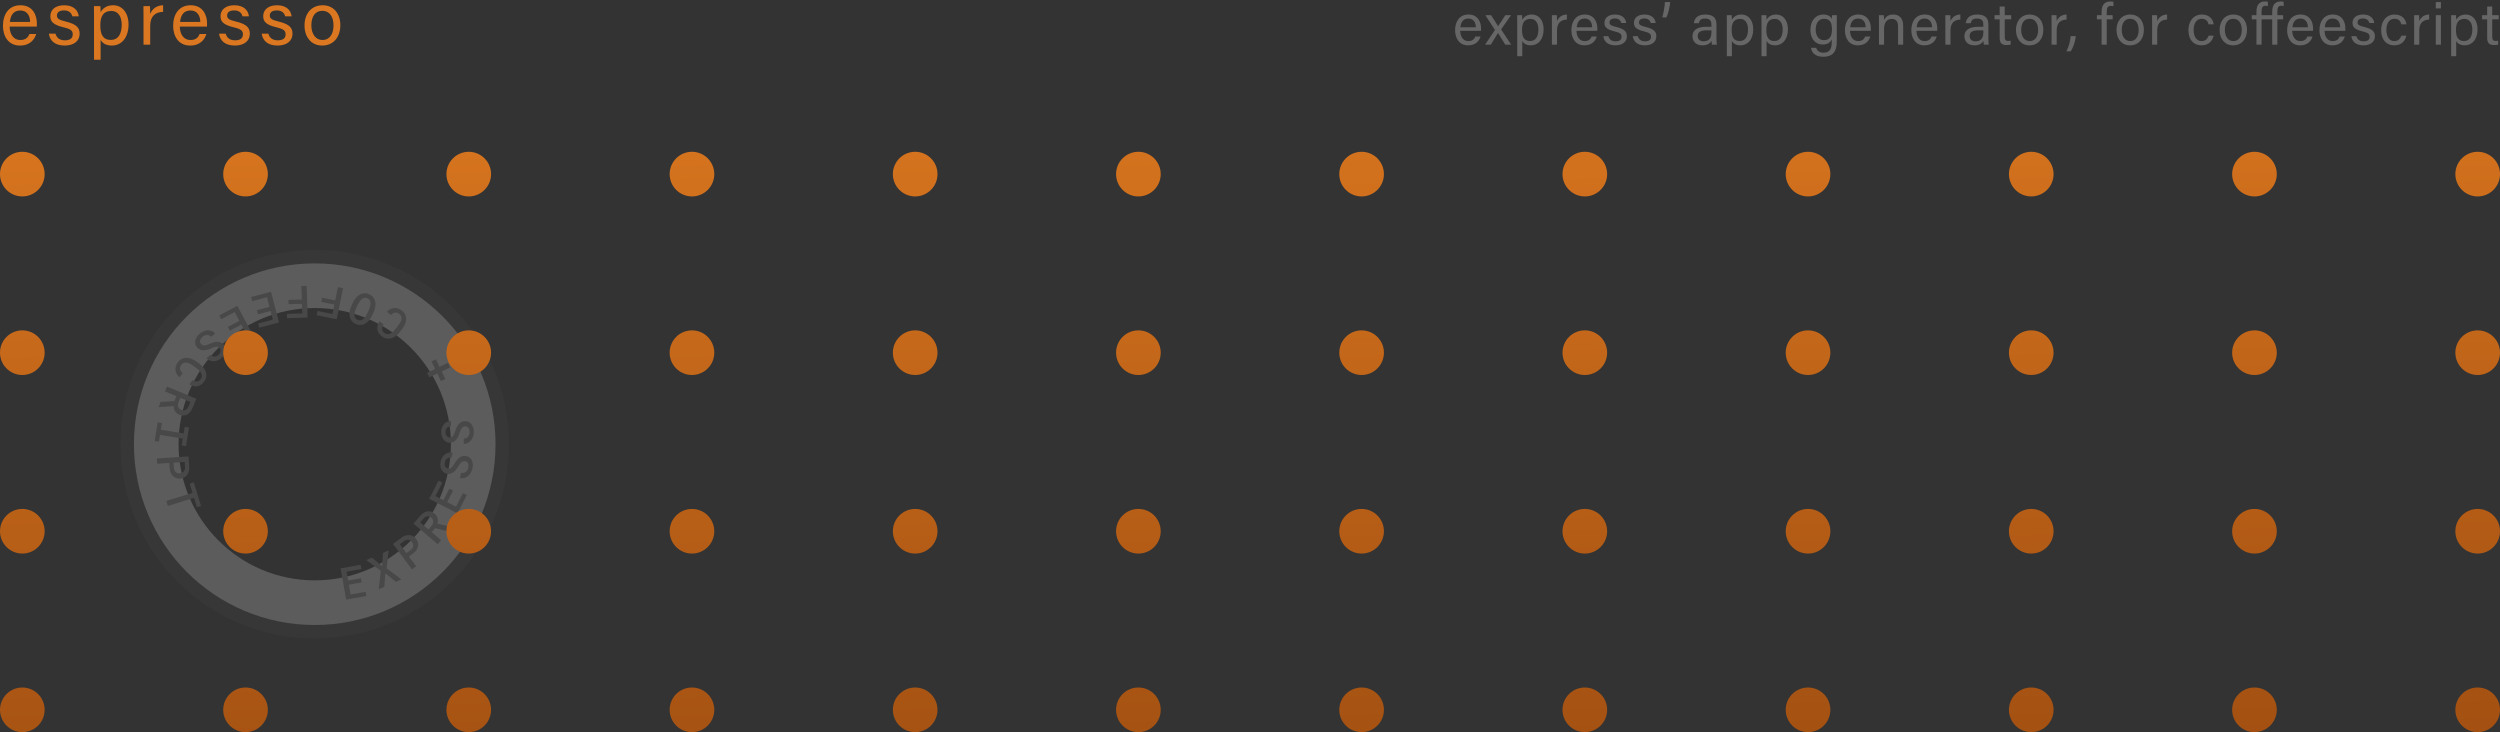 <?xml version="1.0" encoding="UTF-8"?>
<svg width="560px" height="164px" viewBox="0 0 560 164" version="1.1" xmlns="http://www.w3.org/2000/svg" xmlns:xlink="http://www.w3.org/1999/xlink">
    <rect x="0" y="0" width="560" height="164" fill="#333333" stroke="none"/>
    <!-- Generator: Sketch 46.2 (44496) - http://www.bohemiancoding.com/sketch -->
    <title>espresso</title>
    <desc>Created with Sketch.</desc>
    <defs>
        <circle id="path-1" cx="36.5" cy="35.5" r="35.5"></circle>
        <linearGradient x1="42.681%" y1="-11.347%" x2="60.872%" y2="138.005%" id="linearGradient-2">
            <stop stop-color="#D9761F" offset="0%"></stop>
            <stop stop-color="#93450E" offset="100%"></stop>
        </linearGradient>
    </defs>
    <g id="Page-1" stroke="none" stroke-width="1" fill="none" fill-rule="evenodd">
        <g id="espresso-copy-3" transform="translate(-89, -65)">
            <g id="espresso" transform="translate(89, 63)">
                <g id="Group" opacity="0.2" transform="translate(34, 66)">
                    <g id="Oval-2">
                        <circle stroke-opacity="0.206" stroke="#9B9B9B" stroke-width="8" cx="36.5" cy="35.5" r="39.5"></circle>
                        <use stroke="#FFFFFF" stroke-width="10" xlink:href="#path-1"></use>
                    </g>
                    <path d="M47.016,66.455 L44.136,66.967 L44.527,69.164 L47.897,68.564 L48.064,69.507 L43.536,70.312 L42.291,63.312 L46.786,62.513 L46.955,63.465 L43.619,64.058 L43.97,66.034 L46.85,65.522 L47.016,66.455 Z M51.594,62.799 L51.799,59.827 L53.068,59.279 L52.606,63.319 L55.932,65.786 L54.672,66.33 L52.315,64.418 L52.091,67.446 L50.818,67.996 L51.301,63.883 L48.047,61.448 L49.307,60.904 L51.594,62.799 Z M57.596,60.663 L59.219,62.851 L58.278,63.549 L54.043,57.839 L55.953,56.422 C56.24,56.214 56.535,56.061 56.838,55.964 C57.141,55.867 57.437,55.83 57.726,55.853 C58.014,55.876 58.288,55.96 58.548,56.106 C58.808,56.252 59.04,56.462 59.244,56.736 C59.441,57.003 59.571,57.28 59.632,57.567 C59.693,57.854 59.692,58.138 59.629,58.42 C59.566,58.702 59.444,58.973 59.262,59.233 C59.08,59.493 58.848,59.73 58.565,59.944 L57.596,60.663 Z M57.032,59.902 L58.001,59.184 C58.16,59.065 58.285,58.935 58.375,58.794 C58.464,58.653 58.521,58.506 58.546,58.353 C58.571,58.201 58.563,58.048 58.521,57.892 C58.478,57.737 58.405,57.589 58.3,57.448 C58.19,57.299 58.065,57.179 57.924,57.088 C57.784,56.998 57.636,56.94 57.481,56.916 C57.325,56.892 57.166,56.901 57.003,56.945 C56.841,56.988 56.679,57.067 56.518,57.183 L55.549,57.901 L57.032,59.902 Z M63.468,54.303 L62.697,55.211 L64.811,57.007 L64.052,57.9 L58.634,53.297 L60.088,51.586 C60.326,51.31 60.579,51.084 60.847,50.907 C61.114,50.731 61.388,50.614 61.669,50.558 C61.949,50.502 62.231,50.513 62.515,50.591 C62.798,50.67 63.077,50.825 63.35,51.057 C63.533,51.213 63.679,51.379 63.788,51.554 C63.897,51.73 63.976,51.913 64.024,52.103 C64.071,52.293 64.09,52.488 64.078,52.688 C64.067,52.887 64.031,53.088 63.971,53.289 L67.222,54.077 L67.267,54.115 L66.458,55.068 L63.468,54.303 Z M61.975,54.598 L62.674,53.776 C62.8,53.627 62.895,53.472 62.958,53.313 C63.021,53.153 63.052,52.994 63.051,52.837 C63.05,52.68 63.014,52.529 62.943,52.384 C62.872,52.238 62.764,52.103 62.617,51.979 C62.466,51.85 62.312,51.76 62.155,51.708 C61.999,51.656 61.843,51.641 61.689,51.661 C61.535,51.682 61.384,51.738 61.235,51.83 C61.087,51.922 60.945,52.045 60.81,52.199 L60.114,53.018 L61.975,54.598 Z M67.501,45.877 L66.166,48.479 L68.151,49.498 L69.714,46.452 L70.565,46.889 L68.465,50.982 L62.14,47.736 L64.224,43.674 L65.085,44.115 L63.537,47.13 L65.323,48.046 L66.658,45.444 L67.501,45.877 Z M70.247,39.323 C70.082,39.282 69.929,39.281 69.788,39.318 C69.646,39.355 69.512,39.424 69.387,39.525 C69.261,39.627 69.141,39.755 69.028,39.909 C68.914,40.064 68.802,40.235 68.692,40.422 C68.546,40.675 68.382,40.918 68.199,41.153 C68.017,41.388 67.816,41.588 67.596,41.753 C67.375,41.918 67.137,42.037 66.879,42.109 C66.621,42.181 66.344,42.181 66.047,42.107 C65.75,42.034 65.5,41.904 65.296,41.718 C65.092,41.531 64.935,41.311 64.823,41.055 C64.712,40.8 64.648,40.519 64.629,40.212 C64.611,39.906 64.641,39.598 64.717,39.288 C64.799,38.957 64.927,38.659 65.102,38.395 C65.276,38.131 65.482,37.914 65.72,37.743 C65.959,37.573 66.222,37.456 66.511,37.393 C66.8,37.331 67.101,37.336 67.415,37.41 L67.134,38.548 C66.956,38.521 66.788,38.519 66.63,38.542 C66.471,38.565 66.327,38.616 66.197,38.696 C66.066,38.776 65.954,38.885 65.859,39.023 C65.765,39.16 65.693,39.329 65.644,39.528 C65.602,39.698 65.585,39.862 65.593,40.018 C65.601,40.174 65.635,40.316 65.694,40.443 C65.753,40.57 65.835,40.678 65.941,40.768 C66.046,40.858 66.174,40.921 66.326,40.959 C66.487,40.999 66.637,40.992 66.776,40.939 C66.915,40.887 67.045,40.805 67.166,40.694 C67.287,40.583 67.402,40.45 67.509,40.293 C67.617,40.137 67.72,39.972 67.82,39.799 C67.976,39.533 68.149,39.284 68.339,39.053 C68.529,38.821 68.736,38.628 68.961,38.472 C69.185,38.316 69.427,38.208 69.687,38.149 C69.947,38.089 70.225,38.095 70.522,38.169 C70.828,38.245 71.083,38.376 71.284,38.564 C71.486,38.751 71.639,38.973 71.743,39.231 C71.847,39.488 71.904,39.77 71.913,40.077 C71.923,40.385 71.889,40.695 71.812,41.008 C71.759,41.22 71.687,41.425 71.594,41.623 C71.501,41.821 71.39,42.006 71.261,42.177 C71.131,42.348 70.986,42.5 70.823,42.635 C70.661,42.769 70.485,42.877 70.295,42.959 C70.106,43.041 69.903,43.093 69.689,43.114 C69.474,43.134 69.248,43.117 69.01,43.061 L69.293,41.919 C69.505,41.955 69.698,41.954 69.872,41.916 C70.045,41.879 70.199,41.81 70.333,41.709 C70.467,41.608 70.581,41.479 70.675,41.323 C70.769,41.167 70.841,40.986 70.892,40.78 C70.934,40.61 70.953,40.445 70.949,40.286 C70.944,40.128 70.916,39.983 70.862,39.853 C70.809,39.722 70.731,39.611 70.628,39.518 C70.525,39.426 70.398,39.361 70.247,39.323 Z M70.222,31.517 C70.053,31.515 69.904,31.548 69.774,31.616 C69.645,31.685 69.53,31.783 69.431,31.91 C69.332,32.037 69.244,32.189 69.169,32.366 C69.093,32.542 69.023,32.734 68.959,32.942 C68.874,33.22 68.77,33.495 68.646,33.765 C68.522,34.036 68.371,34.276 68.195,34.487 C68.018,34.698 67.812,34.868 67.578,34.997 C67.343,35.126 67.073,35.188 66.767,35.185 C66.461,35.181 66.188,35.111 65.947,34.976 C65.706,34.841 65.503,34.662 65.336,34.439 C65.17,34.215 65.043,33.957 64.955,33.662 C64.868,33.368 64.826,33.062 64.83,32.743 C64.835,32.401 64.891,32.082 65.001,31.785 C65.111,31.489 65.262,31.23 65.455,31.01 C65.648,30.789 65.879,30.616 66.145,30.489 C66.412,30.362 66.707,30.299 67.029,30.3 L67.014,31.472 C66.835,31.486 66.671,31.522 66.522,31.58 C66.373,31.638 66.245,31.721 66.136,31.829 C66.027,31.937 65.942,32.068 65.882,32.224 C65.821,32.379 65.79,32.56 65.787,32.765 C65.785,32.94 65.806,33.103 65.849,33.254 C65.893,33.404 65.958,33.534 66.044,33.644 C66.131,33.755 66.236,33.841 66.359,33.905 C66.482,33.968 66.621,34.001 66.777,34.003 C66.943,34.005 67.088,33.965 67.211,33.881 C67.334,33.798 67.442,33.689 67.535,33.553 C67.628,33.418 67.709,33.262 67.778,33.085 C67.847,32.909 67.91,32.725 67.968,32.534 C68.06,32.238 68.171,31.957 68.303,31.688 C68.435,31.42 68.593,31.184 68.776,30.981 C68.959,30.778 69.171,30.618 69.41,30.501 C69.649,30.383 69.921,30.327 70.227,30.33 C70.543,30.334 70.821,30.405 71.06,30.541 C71.299,30.678 71.498,30.859 71.658,31.086 C71.818,31.313 71.938,31.575 72.017,31.872 C72.096,32.169 72.134,32.479 72.13,32.801 C72.127,33.019 72.103,33.235 72.058,33.45 C72.013,33.664 71.947,33.869 71.86,34.065 C71.773,34.261 71.666,34.442 71.538,34.61 C71.411,34.778 71.264,34.923 71.098,35.046 C70.932,35.17 70.747,35.266 70.542,35.335 C70.338,35.404 70.114,35.439 69.87,35.439 L69.885,34.262 C70.1,34.248 70.287,34.204 70.448,34.128 C70.608,34.051 70.742,33.949 70.85,33.82 C70.957,33.691 71.039,33.54 71.095,33.367 C71.151,33.193 71.18,33.001 71.183,32.789 C71.185,32.613 71.166,32.449 71.125,32.295 C71.085,32.142 71.024,32.007 70.943,31.892 C70.861,31.777 70.76,31.687 70.638,31.62 C70.517,31.553 70.378,31.519 70.222,31.517 Z M63.463,18.646 L62.655,16.965 L63.645,16.489 L64.453,18.171 L66.341,17.264 L66.834,18.289 L64.946,19.196 L65.756,20.882 L64.765,21.358 L63.956,19.672 L62.169,20.53 L61.676,19.505 L63.463,18.646 Z M52.656,5.836 C52.892,5.587 53.148,5.391 53.424,5.25 C53.7,5.108 53.985,5.025 54.277,5 C54.57,4.974 54.864,5.008 55.161,5.102 C55.458,5.196 55.747,5.353 56.029,5.573 C56.37,5.84 56.616,6.139 56.766,6.469 C56.917,6.8 56.989,7.144 56.981,7.502 C56.974,7.86 56.894,8.224 56.742,8.592 C56.59,8.961 56.381,9.318 56.115,9.664 L55.516,10.429 C55.247,10.768 54.95,11.055 54.625,11.291 C54.3,11.527 53.964,11.691 53.616,11.785 C53.268,11.878 52.915,11.892 52.558,11.825 C52.201,11.759 51.855,11.594 51.519,11.332 C51.224,11.101 50.995,10.852 50.833,10.584 C50.67,10.316 50.569,10.039 50.529,9.752 C50.489,9.464 50.51,9.168 50.591,8.864 C50.672,8.56 50.808,8.257 50.998,7.955 L51.921,8.677 C51.808,8.853 51.723,9.027 51.665,9.199 C51.607,9.371 51.582,9.537 51.589,9.697 C51.595,9.857 51.641,10.012 51.725,10.16 C51.809,10.309 51.936,10.449 52.105,10.582 C52.313,10.744 52.524,10.833 52.74,10.848 C52.955,10.864 53.169,10.826 53.381,10.733 C53.594,10.641 53.801,10.505 54.003,10.324 C54.204,10.142 54.395,9.937 54.576,9.706 L55.18,8.933 C55.369,8.692 55.527,8.451 55.656,8.21 C55.784,7.97 55.868,7.737 55.908,7.512 C55.947,7.287 55.933,7.073 55.864,6.87 C55.795,6.667 55.656,6.484 55.446,6.319 C55.122,6.067 54.805,5.966 54.492,6.017 C54.179,6.068 53.876,6.249 53.583,6.561 L52.656,5.836 Z M45.069,3.748 C45.246,3.367 45.464,3.024 45.724,2.719 C45.983,2.414 46.272,2.173 46.589,1.996 C46.906,1.818 47.247,1.717 47.611,1.694 C47.975,1.671 48.352,1.749 48.742,1.93 C49.129,2.109 49.429,2.345 49.641,2.637 C49.854,2.929 49.994,3.253 50.06,3.609 C50.127,3.964 50.128,4.339 50.062,4.732 C49.997,5.125 49.876,5.512 49.699,5.893 L49.318,6.717 C49.2,6.971 49.064,7.209 48.909,7.431 C48.754,7.654 48.584,7.853 48.401,8.028 C48.218,8.203 48.021,8.352 47.811,8.476 C47.602,8.599 47.382,8.687 47.152,8.738 C46.922,8.789 46.683,8.802 46.434,8.777 C46.186,8.752 45.933,8.679 45.676,8.56 C45.286,8.38 44.983,8.142 44.766,7.848 C44.549,7.554 44.405,7.228 44.334,6.87 C44.263,6.513 44.26,6.135 44.325,5.739 C44.39,5.342 44.511,4.953 44.688,4.572 L45.069,3.748 Z M45.751,5.076 C45.642,5.319 45.553,5.57 45.483,5.829 C45.414,6.087 45.384,6.333 45.395,6.565 C45.406,6.798 45.464,7.01 45.571,7.201 C45.678,7.393 45.853,7.544 46.095,7.656 C46.334,7.767 46.56,7.801 46.772,7.757 C46.984,7.714 47.18,7.619 47.361,7.473 C47.542,7.327 47.705,7.144 47.852,6.923 C48,6.703 48.131,6.472 48.246,6.231 L48.632,5.398 C48.741,5.155 48.831,4.905 48.903,4.65 C48.975,4.394 49.008,4.149 49.003,3.916 C48.999,3.682 48.945,3.47 48.841,3.278 C48.738,3.087 48.567,2.936 48.328,2.825 C48.085,2.713 47.856,2.679 47.641,2.722 C47.425,2.766 47.225,2.859 47.04,3.003 C46.855,3.147 46.687,3.33 46.536,3.55 C46.385,3.771 46.252,4.002 46.137,4.243 L45.751,5.076 Z M38.163,2.688 L41.086,3.286 L41.693,0.32 L42.851,0.557 L41.426,7.522 L36.915,6.599 L37.108,5.652 L40.462,6.338 L40.893,4.228 L37.971,3.63 L38.163,2.688 Z M30.625,3.173 L33.607,3.093 L33.525,0.067 L34.707,0.035 L34.898,7.142 L30.295,7.266 L30.269,6.299 L33.691,6.207 L33.633,4.055 L30.65,4.135 L30.625,3.173 Z M23.545,5.484 L26.374,4.742 L25.808,2.584 L22.497,3.452 L22.254,2.527 L26.703,1.36 L28.507,8.236 L24.091,9.395 L23.846,8.46 L27.124,7.6 L26.614,5.659 L23.785,6.401 L23.545,5.484 Z M17.039,9.244 L19.621,7.871 L18.574,5.901 L15.551,7.507 L15.102,6.662 L19.164,4.503 L22.501,10.781 L18.469,12.924 L18.015,12.07 L21.008,10.48 L20.066,8.708 L17.483,10.08 L17.039,9.244 Z M11.034,13.039 C11.145,13.166 11.269,13.256 11.407,13.306 C11.544,13.357 11.693,13.377 11.854,13.366 C12.015,13.355 12.187,13.319 12.369,13.257 C12.55,13.196 12.74,13.12 12.938,13.029 C13.202,12.906 13.476,12.801 13.76,12.713 C14.044,12.625 14.324,12.576 14.599,12.567 C14.874,12.558 15.138,12.598 15.39,12.686 C15.643,12.775 15.869,12.934 16.071,13.165 C16.272,13.395 16.403,13.645 16.463,13.914 C16.523,14.184 16.526,14.455 16.47,14.728 C16.415,15.001 16.307,15.268 16.146,15.53 C15.986,15.791 15.785,16.027 15.545,16.237 C15.287,16.462 15.012,16.632 14.718,16.748 C14.424,16.865 14.13,16.924 13.837,16.928 C13.544,16.931 13.261,16.875 12.988,16.761 C12.716,16.647 12.472,16.47 12.258,16.229 L13.14,15.458 C13.27,15.582 13.407,15.68 13.55,15.752 C13.692,15.824 13.84,15.865 13.993,15.874 C14.146,15.883 14.3,15.858 14.457,15.8 C14.613,15.741 14.768,15.644 14.923,15.509 C15.055,15.394 15.163,15.27 15.245,15.137 C15.328,15.004 15.382,14.869 15.406,14.731 C15.43,14.593 15.425,14.457 15.39,14.323 C15.356,14.189 15.287,14.063 15.184,13.946 C15.075,13.821 14.948,13.74 14.804,13.704 C14.66,13.667 14.507,13.66 14.344,13.681 C14.181,13.703 14.01,13.746 13.833,13.813 C13.655,13.879 13.476,13.955 13.295,14.04 C13.014,14.168 12.73,14.273 12.442,14.354 C12.154,14.435 11.873,14.475 11.6,14.473 C11.326,14.472 11.066,14.422 10.819,14.322 C10.572,14.222 10.348,14.057 10.147,13.827 C9.939,13.589 9.806,13.335 9.748,13.066 C9.69,12.797 9.692,12.527 9.754,12.257 C9.816,11.987 9.932,11.723 10.1,11.465 C10.269,11.208 10.474,10.973 10.717,10.761 C10.881,10.618 11.058,10.491 11.248,10.382 C11.438,10.272 11.634,10.185 11.838,10.119 C12.042,10.053 12.249,10.012 12.459,9.995 C12.669,9.978 12.875,9.99 13.078,10.031 C13.28,10.073 13.476,10.146 13.663,10.253 C13.851,10.359 14.027,10.503 14.19,10.684 L13.303,11.459 C13.15,11.307 12.991,11.197 12.827,11.129 C12.664,11.06 12.498,11.029 12.33,11.035 C12.163,11.041 11.995,11.081 11.829,11.155 C11.662,11.229 11.499,11.335 11.34,11.475 C11.208,11.59 11.098,11.714 11.01,11.847 C10.923,11.979 10.864,12.114 10.833,12.252 C10.801,12.389 10.801,12.525 10.833,12.66 C10.864,12.795 10.931,12.921 11.034,13.039 Z M6.215,20.537 C5.956,20.31 5.751,20.062 5.599,19.792 C5.446,19.522 5.352,19.241 5.315,18.95 C5.278,18.658 5.3,18.363 5.382,18.063 C5.464,17.762 5.609,17.467 5.819,17.176 C6.072,16.825 6.36,16.568 6.685,16.404 C7.009,16.241 7.35,16.155 7.708,16.149 C8.066,16.142 8.432,16.207 8.807,16.344 C9.181,16.481 9.547,16.676 9.902,16.928 L10.691,17.496 C11.04,17.752 11.339,18.037 11.587,18.353 C11.836,18.668 12.014,18.998 12.121,19.342 C12.228,19.686 12.256,20.037 12.203,20.397 C12.151,20.756 12,21.109 11.751,21.455 C11.532,21.759 11.292,21.997 11.031,22.17 C10.77,22.343 10.497,22.455 10.212,22.507 C9.926,22.558 9.63,22.549 9.322,22.48 C9.015,22.411 8.707,22.287 8.398,22.109 L9.083,21.158 C9.263,21.264 9.44,21.342 9.614,21.393 C9.788,21.444 9.955,21.463 10.115,21.45 C10.275,21.437 10.427,21.385 10.572,21.295 C10.718,21.205 10.853,21.073 10.978,20.899 C11.133,20.685 11.213,20.47 11.22,20.254 C11.227,20.039 11.18,19.826 11.08,19.618 C10.979,19.409 10.835,19.207 10.645,19.013 C10.456,18.819 10.243,18.636 10.005,18.465 L9.209,17.891 C8.961,17.712 8.714,17.564 8.468,17.445 C8.223,17.326 7.987,17.252 7.76,17.221 C7.534,17.19 7.32,17.213 7.121,17.29 C6.921,17.367 6.743,17.513 6.587,17.73 C6.347,18.063 6.259,18.384 6.323,18.695 C6.386,19.005 6.579,19.301 6.902,19.582 L6.215,20.537 Z M5.066,25.842 L5.522,24.741 L2.96,23.679 L3.41,22.596 L9.976,25.32 L9.116,27.395 C8.973,27.731 8.801,28.023 8.601,28.273 C8.4,28.523 8.175,28.718 7.925,28.857 C7.675,28.997 7.403,29.072 7.109,29.084 C6.815,29.096 6.503,29.034 6.172,28.896 C5.95,28.804 5.759,28.691 5.602,28.557 C5.444,28.423 5.314,28.272 5.21,28.106 C5.106,27.94 5.029,27.76 4.979,27.566 C4.929,27.373 4.902,27.171 4.897,26.961 L1.561,27.205 L1.507,27.183 L1.986,26.028 L5.066,25.842 Z M6.397,25.104 L5.984,26.101 C5.909,26.282 5.866,26.457 5.855,26.629 C5.843,26.801 5.862,26.961 5.911,27.11 C5.961,27.259 6.041,27.392 6.153,27.509 C6.265,27.626 6.409,27.721 6.587,27.795 C6.77,27.871 6.944,27.909 7.109,27.911 C7.275,27.912 7.427,27.88 7.568,27.813 C7.708,27.746 7.835,27.646 7.948,27.514 C8.062,27.381 8.159,27.22 8.241,27.032 L8.652,26.04 L6.397,25.104 Z M8.34,31.754 L7.658,35.927 L6.699,35.771 L6.947,34.253 L1.844,33.42 L1.596,34.938 L0.642,34.782 L1.323,30.608 L2.277,30.764 L2.035,32.249 L7.138,33.082 L7.381,31.597 L8.34,31.754 Z M3.93,39.695 L1.211,39.876 L1.134,38.707 L8.227,38.234 L8.385,40.607 C8.405,40.961 8.374,41.292 8.292,41.599 C8.21,41.907 8.081,42.175 7.905,42.406 C7.73,42.636 7.511,42.821 7.247,42.961 C6.984,43.101 6.682,43.182 6.341,43.205 C6.01,43.227 5.707,43.186 5.433,43.082 C5.158,42.977 4.919,42.823 4.717,42.618 C4.514,42.413 4.352,42.163 4.231,41.87 C4.111,41.576 4.037,41.252 4.01,40.898 L3.93,39.695 Z M4.875,39.632 L4.955,40.835 C4.968,41.033 5.01,41.208 5.081,41.36 C5.151,41.512 5.244,41.64 5.358,41.743 C5.473,41.847 5.607,41.922 5.76,41.971 C5.913,42.019 6.078,42.038 6.253,42.026 C6.438,42.014 6.607,41.973 6.759,41.904 C6.911,41.836 7.039,41.742 7.144,41.624 C7.249,41.506 7.327,41.368 7.378,41.208 C7.429,41.047 7.45,40.868 7.44,40.67 L7.36,39.467 L4.875,39.632 Z M10.107,49.613 L9.469,47.526 L3.595,49.323 L3.253,48.207 L9.127,46.41 L8.493,44.337 L9.417,44.054 L11.032,49.33 L10.107,49.613 Z" id="EXPRESS-+-COFFEESCRI" fill="#9B9B9B"></path>
                </g>
                <path d="M5,46 C2.239,46 0,43.761 0,41 C0,38.239 2.239,36 5,36 C7.761,36 10,38.239 10,41 C10,43.761 7.761,46 5,46 Z M5,86 C2.239,86 0,83.761 0,81 C0,78.239 2.239,76 5,76 C7.761,76 10,78.239 10,81 C10,83.761 7.761,86 5,86 Z M5,126 C2.239,126 0,123.761 0,121 C0,118.239 2.239,116 5,116 C7.761,116 10,118.239 10,121 C10,123.761 7.761,126 5,126 Z M5,166 C2.239,166 0,163.761 0,161 C0,158.239 2.239,156 5,156 C7.761,156 10,158.239 10,161 C10,163.761 7.761,166 5,166 Z M55,46 C52.239,46 50,43.761 50,41 C50,38.239 52.239,36 55,36 C57.761,36 60,38.239 60,41 C60,43.761 57.761,46 55,46 Z M55,86 C52.239,86 50,83.761 50,81 C50,78.239 52.239,76 55,76 C57.761,76 60,78.239 60,81 C60,83.761 57.761,86 55,86 Z M55,126 C52.239,126 50,123.761 50,121 C50,118.239 52.239,116 55,116 C57.761,116 60,118.239 60,121 C60,123.761 57.761,126 55,126 Z M55,166 C52.239,166 50,163.761 50,161 C50,158.239 52.239,156 55,156 C57.761,156 60,158.239 60,161 C60,163.761 57.761,166 55,166 Z M105,46 C102.239,46 100,43.761 100,41 C100,38.239 102.239,36 105,36 C107.761,36 110,38.239 110,41 C110,43.761 107.761,46 105,46 Z M105,86 C102.239,86 100,83.761 100,81 C100,78.239 102.239,76 105,76 C107.761,76 110,78.239 110,81 C110,83.761 107.761,86 105,86 Z M105,126 C102.239,126 100,123.761 100,121 C100,118.239 102.239,116 105,116 C107.761,116 110,118.239 110,121 C110,123.761 107.761,126 105,126 Z M105,166 C102.239,166 100,163.761 100,161 C100,158.239 102.239,156 105,156 C107.761,156 110,158.239 110,161 C110,163.761 107.761,166 105,166 Z M155,46 C152.239,46 150,43.761 150,41 C150,38.239 152.239,36 155,36 C157.761,36 160,38.239 160,41 C160,43.761 157.761,46 155,46 Z M155,86 C152.239,86 150,83.761 150,81 C150,78.239 152.239,76 155,76 C157.761,76 160,78.239 160,81 C160,83.761 157.761,86 155,86 Z M155,126 C152.239,126 150,123.761 150,121 C150,118.239 152.239,116 155,116 C157.761,116 160,118.239 160,121 C160,123.761 157.761,126 155,126 Z M155,166 C152.239,166 150,163.761 150,161 C150,158.239 152.239,156 155,156 C157.761,156 160,158.239 160,161 C160,163.761 157.761,166 155,166 Z M205,46 C202.239,46 200,43.761 200,41 C200,38.239 202.239,36 205,36 C207.761,36 210,38.239 210,41 C210,43.761 207.761,46 205,46 Z M205,86 C202.239,86 200,83.761 200,81 C200,78.239 202.239,76 205,76 C207.761,76 210,78.239 210,81 C210,83.761 207.761,86 205,86 Z M205,126 C202.239,126 200,123.761 200,121 C200,118.239 202.239,116 205,116 C207.761,116 210,118.239 210,121 C210,123.761 207.761,126 205,126 Z M205,166 C202.239,166 200,163.761 200,161 C200,158.239 202.239,156 205,156 C207.761,156 210,158.239 210,161 C210,163.761 207.761,166 205,166 Z M255,46 C252.239,46 250,43.761 250,41 C250,38.239 252.239,36 255,36 C257.761,36 260,38.239 260,41 C260,43.761 257.761,46 255,46 Z M255,86 C252.239,86 250,83.761 250,81 C250,78.239 252.239,76 255,76 C257.761,76 260,78.239 260,81 C260,83.761 257.761,86 255,86 Z M255,126 C252.239,126 250,123.761 250,121 C250,118.239 252.239,116 255,116 C257.761,116 260,118.239 260,121 C260,123.761 257.761,126 255,126 Z M255,166 C252.239,166 250,163.761 250,161 C250,158.239 252.239,156 255,156 C257.761,156 260,158.239 260,161 C260,163.761 257.761,166 255,166 Z M305,46 C302.239,46 300,43.761 300,41 C300,38.239 302.239,36 305,36 C307.761,36 310,38.239 310,41 C310,43.761 307.761,46 305,46 Z M305,86 C302.239,86 300,83.761 300,81 C300,78.239 302.239,76 305,76 C307.761,76 310,78.239 310,81 C310,83.761 307.761,86 305,86 Z M305,126 C302.239,126 300,123.761 300,121 C300,118.239 302.239,116 305,116 C307.761,116 310,118.239 310,121 C310,123.761 307.761,126 305,126 Z M305,166 C302.239,166 300,163.761 300,161 C300,158.239 302.239,156 305,156 C307.761,156 310,158.239 310,161 C310,163.761 307.761,166 305,166 Z M355,46 C352.239,46 350,43.761 350,41 C350,38.239 352.239,36 355,36 C357.761,36 360,38.239 360,41 C360,43.761 357.761,46 355,46 Z M355,86 C352.239,86 350,83.761 350,81 C350,78.239 352.239,76 355,76 C357.761,76 360,78.239 360,81 C360,83.761 357.761,86 355,86 Z M355,126 C352.239,126 350,123.761 350,121 C350,118.239 352.239,116 355,116 C357.761,116 360,118.239 360,121 C360,123.761 357.761,126 355,126 Z M355,166 C352.239,166 350,163.761 350,161 C350,158.239 352.239,156 355,156 C357.761,156 360,158.239 360,161 C360,163.761 357.761,166 355,166 Z M405,46 C402.239,46 400,43.761 400,41 C400,38.239 402.239,36 405,36 C407.761,36 410,38.239 410,41 C410,43.761 407.761,46 405,46 Z M405,86 C402.239,86 400,83.761 400,81 C400,78.239 402.239,76 405,76 C407.761,76 410,78.239 410,81 C410,83.761 407.761,86 405,86 Z M405,126 C402.239,126 400,123.761 400,121 C400,118.239 402.239,116 405,116 C407.761,116 410,118.239 410,121 C410,123.761 407.761,126 405,126 Z M405,166 C402.239,166 400,163.761 400,161 C400,158.239 402.239,156 405,156 C407.761,156 410,158.239 410,161 C410,163.761 407.761,166 405,166 Z M455,46 C452.239,46 450,43.761 450,41 C450,38.239 452.239,36 455,36 C457.761,36 460,38.239 460,41 C460,43.761 457.761,46 455,46 Z M455,86 C452.239,86 450,83.761 450,81 C450,78.239 452.239,76 455,76 C457.761,76 460,78.239 460,81 C460,83.761 457.761,86 455,86 Z M455,126 C452.239,126 450,123.761 450,121 C450,118.239 452.239,116 455,116 C457.761,116 460,118.239 460,121 C460,123.761 457.761,126 455,126 Z M455,166 C452.239,166 450,163.761 450,161 C450,158.239 452.239,156 455,156 C457.761,156 460,158.239 460,161 C460,163.761 457.761,166 455,166 Z M505,46 C502.239,46 500,43.761 500,41 C500,38.239 502.239,36 505,36 C507.761,36 510,38.239 510,41 C510,43.761 507.761,46 505,46 Z M505,86 C502.239,86 500,83.761 500,81 C500,78.239 502.239,76 505,76 C507.761,76 510,78.239 510,81 C510,83.761 507.761,86 505,86 Z M505,126 C502.239,126 500,123.761 500,121 C500,118.239 502.239,116 505,116 C507.761,116 510,118.239 510,121 C510,123.761 507.761,126 505,126 Z M505,166 C502.239,166 500,163.761 500,161 C500,158.239 502.239,156 505,156 C507.761,156 510,158.239 510,161 C510,163.761 507.761,166 505,166 Z M555,46 C552.239,46 550,43.761 550,41 C550,38.239 552.239,36 555,36 C557.761,36 560,38.239 560,41 C560,43.761 557.761,46 555,46 Z M555,86 C552.239,86 550,83.761 550,81 C550,78.239 552.239,76 555,76 C557.761,76 560,78.239 560,81 C560,83.761 557.761,86 555,86 Z M555,126 C552.239,126 550,123.761 550,121 C550,118.239 552.239,116 555,116 C557.761,116 560,118.239 560,121 C560,123.761 557.761,126 555,126 Z M555,166 C552.239,166 550,163.761 550,161 C550,158.239 552.239,156 555,156 C557.761,156 560,158.239 560,161 C560,163.761 557.761,166 555,166 Z" id="Combined-Shape" fill="url(#linearGradient-2)"></path>
                <path d="M331.742,8.906 L327.088,8.906 C327.101,10.245 327.777,11.207 328.895,11.207 C329.935,11.207 330.273,10.661 330.481,10.18 L331.638,10.18 C331.378,11.025 330.663,12.156 328.856,12.156 C326.789,12.156 325.944,10.466 325.944,8.776 C325.944,6.813 326.932,5.253 328.934,5.253 C331.066,5.253 331.755,6.956 331.755,8.36 C331.755,8.568 331.755,8.737 331.742,8.906 Z M327.127,8.113 L330.598,8.113 C330.585,7.021 330.039,6.15 328.921,6.15 C327.751,6.15 327.244,6.956 327.127,8.113 Z M332.726,5.409 L334.871,8.711 L332.661,12 L333.935,12 C334.793,10.648 335.326,9.764 335.547,9.4 L335.56,9.4 C335.82,9.829 336.379,10.713 337.185,12 L338.498,12 L336.249,8.581 L338.472,5.409 L337.198,5.409 C336.418,6.592 335.872,7.45 335.586,7.866 L335.573,7.866 C335.339,7.502 334.949,6.878 334.013,5.409 L332.726,5.409 Z M340.99,14.587 L339.859,14.587 L339.859,7.021 C339.859,6.475 339.859,5.916 339.846,5.409 L340.951,5.409 C340.977,5.63 340.99,6.02 340.99,6.449 C341.354,5.773 342.017,5.253 343.148,5.253 C344.669,5.253 345.774,6.527 345.774,8.529 C345.774,10.895 344.513,12.156 342.914,12.156 C341.848,12.156 341.289,11.714 340.99,11.181 L340.99,14.587 Z M344.604,8.581 C344.604,7.177 343.967,6.228 342.849,6.228 C341.484,6.228 340.938,7.086 340.938,8.698 C340.938,10.245 341.38,11.194 342.758,11.194 C343.967,11.194 344.604,10.206 344.604,8.581 Z M347.629,12 L348.773,12 L348.773,8.802 C348.773,7.138 349.631,6.423 350.983,6.384 L350.983,5.253 C349.891,5.279 349.111,5.864 348.773,6.748 C348.773,6.111 348.747,5.591 348.734,5.409 L347.616,5.409 C347.616,5.76 347.629,6.28 347.629,7.203 L347.629,12 Z M357.791,8.906 L353.137,8.906 C353.15,10.245 353.826,11.207 354.944,11.207 C355.984,11.207 356.322,10.661 356.53,10.18 L357.687,10.18 C357.427,11.025 356.712,12.156 354.905,12.156 C352.838,12.156 351.993,10.466 351.993,8.776 C351.993,6.813 352.981,5.253 354.983,5.253 C357.115,5.253 357.804,6.956 357.804,8.36 C357.804,8.568 357.804,8.737 357.791,8.906 Z M353.176,8.113 L356.647,8.113 C356.634,7.021 356.088,6.15 354.97,6.15 C353.8,6.15 353.293,6.956 353.176,8.113 Z M359.139,10.115 C359.308,11.298 360.153,12.156 361.856,12.156 C363.494,12.156 364.417,11.311 364.417,10.154 C364.417,9.179 364.014,8.516 362.012,8.035 C360.803,7.749 360.53,7.502 360.53,7.008 C360.53,6.579 360.816,6.137 361.739,6.137 C362.74,6.137 363.065,6.735 363.169,7.151 L364.261,7.151 C364.183,6.241 363.481,5.253 361.778,5.253 C360.088,5.253 359.399,6.176 359.399,7.099 C359.399,7.996 359.789,8.581 361.674,9.036 C362.935,9.335 363.234,9.621 363.234,10.245 C363.234,10.843 362.857,11.259 361.895,11.259 C360.998,11.259 360.465,10.83 360.283,10.115 L359.139,10.115 Z M365.739,10.115 C365.908,11.298 366.753,12.156 368.456,12.156 C370.094,12.156 371.017,11.311 371.017,10.154 C371.017,9.179 370.614,8.516 368.612,8.035 C367.403,7.749 367.13,7.502 367.13,7.008 C367.13,6.579 367.416,6.137 368.339,6.137 C369.34,6.137 369.665,6.735 369.769,7.151 L370.861,7.151 C370.783,6.241 370.081,5.253 368.378,5.253 C366.688,5.253 365.999,6.176 365.999,7.099 C365.999,7.996 366.389,8.581 368.274,9.036 C369.535,9.335 369.834,9.621 369.834,10.245 C369.834,10.843 369.457,11.259 368.495,11.259 C367.598,11.259 367.065,10.83 366.883,10.115 L365.739,10.115 Z M373.288,5.89 C373.678,5.058 374.042,3.537 374.12,2.458 L372.937,2.458 C372.911,3.29 372.69,4.772 372.339,5.89 L373.288,5.89 Z M384.486,7.411 L384.486,10.557 C384.486,11.168 384.538,11.805 384.577,12 L383.485,12 C383.433,11.857 383.394,11.545 383.381,11.142 C383.147,11.571 382.614,12.156 381.34,12.156 C379.78,12.156 379.117,11.142 379.117,10.141 C379.117,8.672 380.274,7.996 382.237,7.996 L383.355,7.996 L383.355,7.437 C383.355,6.852 383.173,6.15 381.938,6.15 C380.846,6.15 380.651,6.696 380.534,7.203 L379.429,7.203 C379.52,6.293 380.079,5.253 381.977,5.253 C383.589,5.253 384.486,5.916 384.486,7.411 Z M383.368,8.997 L383.368,8.789 L382.302,8.789 C380.989,8.789 380.287,9.153 380.287,10.076 C380.287,10.765 380.755,11.259 381.574,11.259 C383.16,11.259 383.368,10.193 383.368,8.997 Z M387.94,14.587 L386.809,14.587 L386.809,7.021 C386.809,6.475 386.809,5.916 386.796,5.409 L387.901,5.409 C387.927,5.63 387.94,6.02 387.94,6.449 C388.304,5.773 388.967,5.253 390.098,5.253 C391.619,5.253 392.724,6.527 392.724,8.529 C392.724,10.895 391.463,12.156 389.864,12.156 C388.798,12.156 388.239,11.714 387.94,11.181 L387.94,14.587 Z M391.554,8.581 C391.554,7.177 390.917,6.228 389.799,6.228 C388.434,6.228 387.888,7.086 387.888,8.698 C387.888,10.245 388.33,11.194 389.708,11.194 C390.917,11.194 391.554,10.206 391.554,8.581 Z M395.71,14.587 L394.579,14.587 L394.579,7.021 C394.579,6.475 394.579,5.916 394.566,5.409 L395.671,5.409 C395.697,5.63 395.71,6.02 395.71,6.449 C396.074,5.773 396.737,5.253 397.868,5.253 C399.389,5.253 400.494,6.527 400.494,8.529 C400.494,10.895 399.233,12.156 397.634,12.156 C396.568,12.156 396.009,11.714 395.71,11.181 L395.71,14.587 Z M399.324,8.581 C399.324,7.177 398.687,6.228 397.569,6.228 C396.204,6.228 395.658,7.086 395.658,8.698 C395.658,10.245 396.1,11.194 397.478,11.194 C398.687,11.194 399.324,10.206 399.324,8.581 Z M411.432,7.307 L411.432,11.402 C411.432,13.521 410.561,14.717 408.403,14.717 C406.401,14.717 405.79,13.599 405.673,12.702 L406.83,12.702 C407.025,13.43 407.61,13.807 408.455,13.807 C409.95,13.807 410.314,12.858 410.314,11.35 L410.314,10.817 C409.963,11.545 409.365,11.974 408.26,11.974 C406.635,11.974 405.53,10.648 405.53,8.711 C405.53,6.566 406.791,5.253 408.377,5.253 C409.638,5.253 410.171,5.838 410.314,6.28 C410.327,5.981 410.366,5.539 410.379,5.409 L411.445,5.409 C411.445,5.786 411.432,6.683 411.432,7.307 Z M406.713,8.659 C406.713,10.05 407.441,10.999 408.52,10.999 C409.937,10.999 410.353,10.037 410.353,8.581 C410.353,7.099 409.963,6.215 408.559,6.215 C407.337,6.215 406.713,7.242 406.713,8.659 Z M419.059,8.906 L414.405,8.906 C414.418,10.245 415.094,11.207 416.212,11.207 C417.252,11.207 417.59,10.661 417.798,10.18 L418.955,10.18 C418.695,11.025 417.98,12.156 416.173,12.156 C414.106,12.156 413.261,10.466 413.261,8.776 C413.261,6.813 414.249,5.253 416.251,5.253 C418.383,5.253 419.072,6.956 419.072,8.36 C419.072,8.568 419.072,8.737 419.059,8.906 Z M414.444,8.113 L417.915,8.113 C417.902,7.021 417.356,6.15 416.238,6.15 C415.068,6.15 414.561,6.956 414.444,8.113 Z M420.888,12 L422.032,12 L422.032,8.516 C422.032,7.19 422.526,6.241 423.774,6.241 C424.775,6.241 425.165,6.904 425.165,7.905 L425.165,12 L426.309,12 L426.309,7.762 C426.309,6.007 425.347,5.253 424.099,5.253 C422.825,5.253 422.292,5.929 422.032,6.488 C422.032,6.293 422.019,5.604 421.98,5.409 L420.875,5.409 C420.888,5.916 420.888,6.501 420.888,7.073 L420.888,12 Z M433.936,8.906 L429.282,8.906 C429.295,10.245 429.971,11.207 431.089,11.207 C432.129,11.207 432.467,10.661 432.675,10.18 L433.832,10.18 C433.572,11.025 432.857,12.156 431.05,12.156 C428.983,12.156 428.138,10.466 428.138,8.776 C428.138,6.813 429.126,5.253 431.128,5.253 C433.26,5.253 433.949,6.956 433.949,8.36 C433.949,8.568 433.949,8.737 433.936,8.906 Z M429.321,8.113 L432.792,8.113 C432.779,7.021 432.233,6.15 431.115,6.15 C429.945,6.15 429.438,6.956 429.321,8.113 Z M435.765,12 L436.909,12 L436.909,8.802 C436.909,7.138 437.767,6.423 439.119,6.384 L439.119,5.253 C438.027,5.279 437.247,5.864 436.909,6.748 C436.909,6.111 436.883,5.591 436.87,5.409 L435.752,5.409 C435.752,5.76 435.765,6.28 435.765,7.203 L435.765,12 Z M445.394,7.411 L445.394,10.557 C445.394,11.168 445.446,11.805 445.485,12 L444.393,12 C444.341,11.857 444.302,11.545 444.289,11.142 C444.055,11.571 443.522,12.156 442.248,12.156 C440.688,12.156 440.025,11.142 440.025,10.141 C440.025,8.672 441.182,7.996 443.145,7.996 L444.263,7.996 L444.263,7.437 C444.263,6.852 444.081,6.15 442.846,6.15 C441.754,6.15 441.559,6.696 441.442,7.203 L440.337,7.203 C440.428,6.293 440.987,5.253 442.885,5.253 C444.497,5.253 445.394,5.916 445.394,7.411 Z M444.276,8.997 L444.276,8.789 L443.21,8.789 C441.897,8.789 441.195,9.153 441.195,10.076 C441.195,10.765 441.663,11.259 442.482,11.259 C444.068,11.259 444.276,10.193 444.276,8.997 Z M446.781,6.332 L447.925,6.332 L447.925,10.466 C447.925,11.558 448.367,12.091 449.394,12.091 C449.719,12.091 450.109,12.078 450.382,11.974 L450.382,11.116 C450.2,11.155 449.966,11.168 449.81,11.168 C449.212,11.168 449.056,10.843 449.056,10.193 L449.056,6.332 L450.512,6.332 L450.512,5.409 L449.056,5.409 L449.056,3.459 L447.925,3.459 L447.925,5.409 L446.781,5.409 L446.781,6.332 Z M454.681,5.253 C456.514,5.253 457.71,6.618 457.71,8.685 C457.71,10.596 456.618,12.156 454.603,12.156 C452.718,12.156 451.574,10.7 451.574,8.711 C451.574,6.761 452.692,5.253 454.681,5.253 Z M454.629,6.202 C453.394,6.202 452.744,7.203 452.744,8.698 C452.744,10.154 453.472,11.207 454.655,11.207 C455.851,11.207 456.54,10.206 456.54,8.711 C456.54,7.229 455.864,6.202 454.629,6.202 Z M459.552,12 L459.552,7.203 C459.552,6.28 459.539,5.76 459.539,5.409 L460.657,5.409 C460.67,5.591 460.696,6.111 460.696,6.748 C461.034,5.864 461.814,5.279 462.906,5.253 L462.906,6.384 C461.554,6.423 460.696,7.138 460.696,8.802 L460.696,12 L459.552,12 Z M463.825,13.495 L462.889,13.495 C463.578,12.039 463.76,10.908 463.825,10.089 L464.982,10.089 C464.865,11.246 464.449,12.598 463.825,13.495 Z M471.903,12 L471.903,6.332 L473.229,6.332 L473.229,5.409 L471.903,5.409 L471.903,4.694 C471.903,3.732 472.163,3.316 472.839,3.316 C473.008,3.316 473.255,3.342 473.411,3.381 L473.411,2.406 C473.255,2.354 472.93,2.328 472.683,2.328 C471.227,2.328 470.759,3.407 470.759,4.616 L470.759,5.409 L469.706,5.409 L469.706,6.332 L470.759,6.332 L470.759,12 L471.903,12 Z M477.203,5.253 C479.036,5.253 480.232,6.618 480.232,8.685 C480.232,10.596 479.14,12.156 477.125,12.156 C475.24,12.156 474.096,10.7 474.096,8.711 C474.096,6.761 475.214,5.253 477.203,5.253 Z M477.151,6.202 C475.916,6.202 475.266,7.203 475.266,8.698 C475.266,10.154 475.994,11.207 477.177,11.207 C478.373,11.207 479.062,10.206 479.062,8.711 C479.062,7.229 478.386,6.202 477.151,6.202 Z M482.074,12 L483.218,12 L483.218,8.802 C483.218,7.138 484.076,6.423 485.428,6.384 L485.428,5.253 C484.336,5.279 483.556,5.864 483.218,6.748 C483.218,6.111 483.192,5.591 483.179,5.409 L482.061,5.409 C482.061,5.76 482.074,6.28 482.074,7.203 L482.074,12 Z M494.728,9.985 C494.455,10.765 493.974,11.207 493.155,11.207 C492.011,11.207 491.374,10.206 491.374,8.698 C491.374,7.203 492.037,6.202 493.194,6.202 C494.156,6.202 494.572,6.787 494.728,7.45 L495.859,7.45 C495.781,6.605 495.118,5.253 493.22,5.253 C491.257,5.253 490.204,6.878 490.204,8.737 C490.204,10.856 491.322,12.156 493.142,12.156 C494.819,12.156 495.586,11.116 495.859,9.985 L494.728,9.985 Z M500.301,5.253 C502.134,5.253 503.33,6.618 503.33,8.685 C503.33,10.596 502.238,12.156 500.223,12.156 C498.338,12.156 497.194,10.7 497.194,8.711 C497.194,6.761 498.312,5.253 500.301,5.253 Z M500.249,6.202 C499.014,6.202 498.364,7.203 498.364,8.698 C498.364,10.154 499.092,11.207 500.275,11.207 C501.471,11.207 502.16,10.206 502.16,8.711 C502.16,7.229 501.484,6.202 500.249,6.202 Z M508.981,6.332 L508.981,12 L510.125,12 L510.125,6.332 L511.425,6.332 L511.425,5.409 L510.125,5.409 L510.125,4.59 C510.125,3.706 510.359,3.29 510.996,3.29 C511.165,3.29 511.373,3.316 511.542,3.368 L511.542,2.419 C511.373,2.354 511.126,2.328 510.892,2.328 C509.397,2.328 508.981,3.407 508.981,4.629 L508.981,5.409 L506.589,5.409 L506.589,4.59 C506.589,3.706 506.823,3.29 507.46,3.29 C507.629,3.29 507.837,3.316 508.006,3.368 L508.006,2.419 C507.837,2.354 507.59,2.328 507.356,2.328 C505.848,2.328 505.445,3.407 505.445,4.629 L505.445,5.409 L504.392,5.409 L504.392,6.332 L505.445,6.332 L505.445,12 L506.589,12 L506.589,6.332 L508.981,6.332 Z M518.116,8.906 L513.462,8.906 C513.475,10.245 514.151,11.207 515.269,11.207 C516.309,11.207 516.647,10.661 516.855,10.18 L518.012,10.18 C517.752,11.025 517.037,12.156 515.23,12.156 C513.163,12.156 512.318,10.466 512.318,8.776 C512.318,6.813 513.306,5.253 515.308,5.253 C517.44,5.253 518.129,6.956 518.129,8.36 C518.129,8.568 518.129,8.737 518.116,8.906 Z M513.501,8.113 L516.972,8.113 C516.959,7.021 516.413,6.15 515.295,6.15 C514.125,6.15 513.618,6.956 513.501,8.113 Z M525.353,8.906 L520.699,8.906 C520.712,10.245 521.388,11.207 522.506,11.207 C523.546,11.207 523.884,10.661 524.092,10.18 L525.249,10.18 C524.989,11.025 524.274,12.156 522.467,12.156 C520.4,12.156 519.555,10.466 519.555,8.776 C519.555,6.813 520.543,5.253 522.545,5.253 C524.677,5.253 525.366,6.956 525.366,8.36 C525.366,8.568 525.366,8.737 525.353,8.906 Z M520.738,8.113 L524.209,8.113 C524.196,7.021 523.65,6.15 522.532,6.15 C521.362,6.15 520.855,6.956 520.738,8.113 Z M526.701,10.115 C526.87,11.298 527.715,12.156 529.418,12.156 C531.056,12.156 531.979,11.311 531.979,10.154 C531.979,9.179 531.576,8.516 529.574,8.035 C528.365,7.749 528.092,7.502 528.092,7.008 C528.092,6.579 528.378,6.137 529.301,6.137 C530.302,6.137 530.627,6.735 530.731,7.151 L531.823,7.151 C531.745,6.241 531.043,5.253 529.34,5.253 C527.65,5.253 526.961,6.176 526.961,7.099 C526.961,7.996 527.351,8.581 529.236,9.036 C530.497,9.335 530.796,9.621 530.796,10.245 C530.796,10.843 530.419,11.259 529.457,11.259 C528.56,11.259 528.027,10.83 527.845,10.115 L526.701,10.115 Z M537.903,9.985 C537.63,10.765 537.149,11.207 536.33,11.207 C535.186,11.207 534.549,10.206 534.549,8.698 C534.549,7.203 535.212,6.202 536.369,6.202 C537.331,6.202 537.747,6.787 537.903,7.45 L539.034,7.45 C538.956,6.605 538.293,5.253 536.395,5.253 C534.432,5.253 533.379,6.878 533.379,8.737 C533.379,10.856 534.497,12.156 536.317,12.156 C537.994,12.156 538.761,11.116 539.034,9.985 L537.903,9.985 Z M540.772,12 L541.916,12 L541.916,8.802 C541.916,7.138 542.774,6.423 544.126,6.384 L544.126,5.253 C543.034,5.279 542.254,5.864 541.916,6.748 C541.916,6.111 541.89,5.591 541.877,5.409 L540.759,5.409 C540.759,5.76 540.772,6.28 540.772,7.203 L540.772,12 Z M545.617,12 L546.761,12 L546.761,5.409 L545.617,5.409 L545.617,12 Z M546.761,3.875 L546.761,2.458 L545.617,2.458 L545.617,3.875 L546.761,3.875 Z M550.189,14.587 L549.058,14.587 L549.058,7.021 C549.058,6.475 549.058,5.916 549.045,5.409 L550.15,5.409 C550.176,5.63 550.189,6.02 550.189,6.449 C550.553,5.773 551.216,5.253 552.347,5.253 C553.868,5.253 554.973,6.527 554.973,8.529 C554.973,10.895 553.712,12.156 552.113,12.156 C551.047,12.156 550.488,11.714 550.189,11.181 L550.189,14.587 Z M553.803,8.581 C553.803,7.177 553.166,6.228 552.048,6.228 C550.683,6.228 550.137,7.086 550.137,8.698 C550.137,10.245 550.579,11.194 551.957,11.194 C553.166,11.194 553.803,10.206 553.803,8.581 Z M555.983,6.332 L557.127,6.332 L557.127,10.466 C557.127,11.558 557.569,12.091 558.596,12.091 C558.921,12.091 559.311,12.078 559.584,11.974 L559.584,11.116 C559.402,11.155 559.168,11.168 559.012,11.168 C558.414,11.168 558.258,10.843 558.258,10.193 L558.258,6.332 L559.714,6.332 L559.714,5.409 L558.258,5.409 L558.258,3.459 L557.127,3.459 L557.127,5.409 L555.983,5.409 L555.983,6.332 Z" id="express’-app-generat-copy" fill="#9B9B9B" opacity="0.5"></path>
                <path d="M8.245,7.954 L2.159,7.954 C2.176,9.705 3.06,10.963 4.522,10.963 C5.882,10.963 6.324,10.249 6.596,9.62 L8.109,9.62 C7.769,10.725 6.834,12.204 4.471,12.204 C1.768,12.204 0.663,9.994 0.663,7.784 C0.663,5.217 1.955,3.177 4.573,3.177 C7.361,3.177 8.262,5.404 8.262,7.24 C8.262,7.512 8.262,7.733 8.245,7.954 Z M2.21,6.917 L6.749,6.917 C6.732,5.489 6.018,4.35 4.556,4.35 C3.026,4.35 2.363,5.404 2.21,6.917 Z M10.937,9.535 C11.158,11.082 12.263,12.204 14.49,12.204 C16.632,12.204 17.839,11.099 17.839,9.586 C17.839,8.311 17.312,7.444 14.694,6.815 C13.113,6.441 12.756,6.118 12.756,5.472 C12.756,4.911 13.13,4.333 14.337,4.333 C15.646,4.333 16.071,5.115 16.207,5.659 L17.635,5.659 C17.533,4.469 16.615,3.177 14.388,3.177 C12.178,3.177 11.277,4.384 11.277,5.591 C11.277,6.764 11.787,7.529 14.252,8.124 C15.901,8.515 16.292,8.889 16.292,9.705 C16.292,10.487 15.799,11.031 14.541,11.031 C13.368,11.031 12.671,10.47 12.433,9.535 L10.937,9.535 Z M22.537,15.383 L21.058,15.383 L21.058,5.489 C21.058,4.775 21.058,4.044 21.041,3.381 L22.486,3.381 C22.52,3.67 22.537,4.18 22.537,4.741 C23.013,3.857 23.88,3.177 25.359,3.177 C27.348,3.177 28.793,4.843 28.793,7.461 C28.793,10.555 27.144,12.204 25.053,12.204 C23.659,12.204 22.928,11.626 22.537,10.929 L22.537,15.383 Z M27.263,7.529 C27.263,5.693 26.43,4.452 24.968,4.452 C23.183,4.452 22.469,5.574 22.469,7.682 C22.469,9.705 23.047,10.946 24.849,10.946 C26.43,10.946 27.263,9.654 27.263,7.529 Z M32.148,12 L33.644,12 L33.644,7.818 C33.644,5.642 34.766,4.707 36.534,4.656 L36.534,3.177 C35.106,3.211 34.086,3.976 33.644,5.132 C33.644,4.299 33.61,3.619 33.593,3.381 L32.131,3.381 C32.131,3.84 32.148,4.52 32.148,5.727 L32.148,12 Z M46.366,7.954 L40.28,7.954 C40.297,9.705 41.181,10.963 42.643,10.963 C44.003,10.963 44.445,10.249 44.717,9.62 L46.23,9.62 C45.89,10.725 44.955,12.204 42.592,12.204 C39.889,12.204 38.784,9.994 38.784,7.784 C38.784,5.217 40.076,3.177 42.694,3.177 C45.482,3.177 46.383,5.404 46.383,7.24 C46.383,7.512 46.383,7.733 46.366,7.954 Z M40.331,6.917 L44.87,6.917 C44.853,5.489 44.139,4.35 42.677,4.35 C41.147,4.35 40.484,5.404 40.331,6.917 Z M49.058,9.535 C49.279,11.082 50.384,12.204 52.611,12.204 C54.753,12.204 55.96,11.099 55.96,9.586 C55.96,8.311 55.433,7.444 52.815,6.815 C51.234,6.441 50.877,6.118 50.877,5.472 C50.877,4.911 51.251,4.333 52.458,4.333 C53.767,4.333 54.192,5.115 54.328,5.659 L55.756,5.659 C55.654,4.469 54.736,3.177 52.509,3.177 C50.299,3.177 49.398,4.384 49.398,5.591 C49.398,6.764 49.908,7.529 52.373,8.124 C54.022,8.515 54.413,8.889 54.413,9.705 C54.413,10.487 53.92,11.031 52.662,11.031 C51.489,11.031 50.792,10.47 50.554,9.535 L49.058,9.535 Z M58.618,9.535 C58.839,11.082 59.944,12.204 62.171,12.204 C64.313,12.204 65.52,11.099 65.52,9.586 C65.52,8.311 64.993,7.444 62.375,6.815 C60.794,6.441 60.437,6.118 60.437,5.472 C60.437,4.911 60.811,4.333 62.018,4.333 C63.327,4.333 63.752,5.115 63.888,5.659 L65.316,5.659 C65.214,4.469 64.296,3.177 62.069,3.177 C59.859,3.177 58.958,4.384 58.958,5.591 C58.958,6.764 59.468,7.529 61.933,8.124 C63.582,8.515 63.973,8.889 63.973,9.705 C63.973,10.487 63.48,11.031 62.222,11.031 C61.049,11.031 60.352,10.47 60.114,9.535 L58.618,9.535 Z M72.275,3.177 C74.672,3.177 76.236,4.962 76.236,7.665 C76.236,10.164 74.808,12.204 72.173,12.204 C69.708,12.204 68.212,10.3 68.212,7.699 C68.212,5.149 69.674,3.177 72.275,3.177 Z M72.207,4.418 C70.592,4.418 69.742,5.727 69.742,7.682 C69.742,9.586 70.694,10.963 72.241,10.963 C73.805,10.963 74.706,9.654 74.706,7.699 C74.706,5.761 73.822,4.418 72.207,4.418 Z" id="espresso-copy" fill="#DA7720"></path>
            </g>
        </g>
    </g>
</svg>